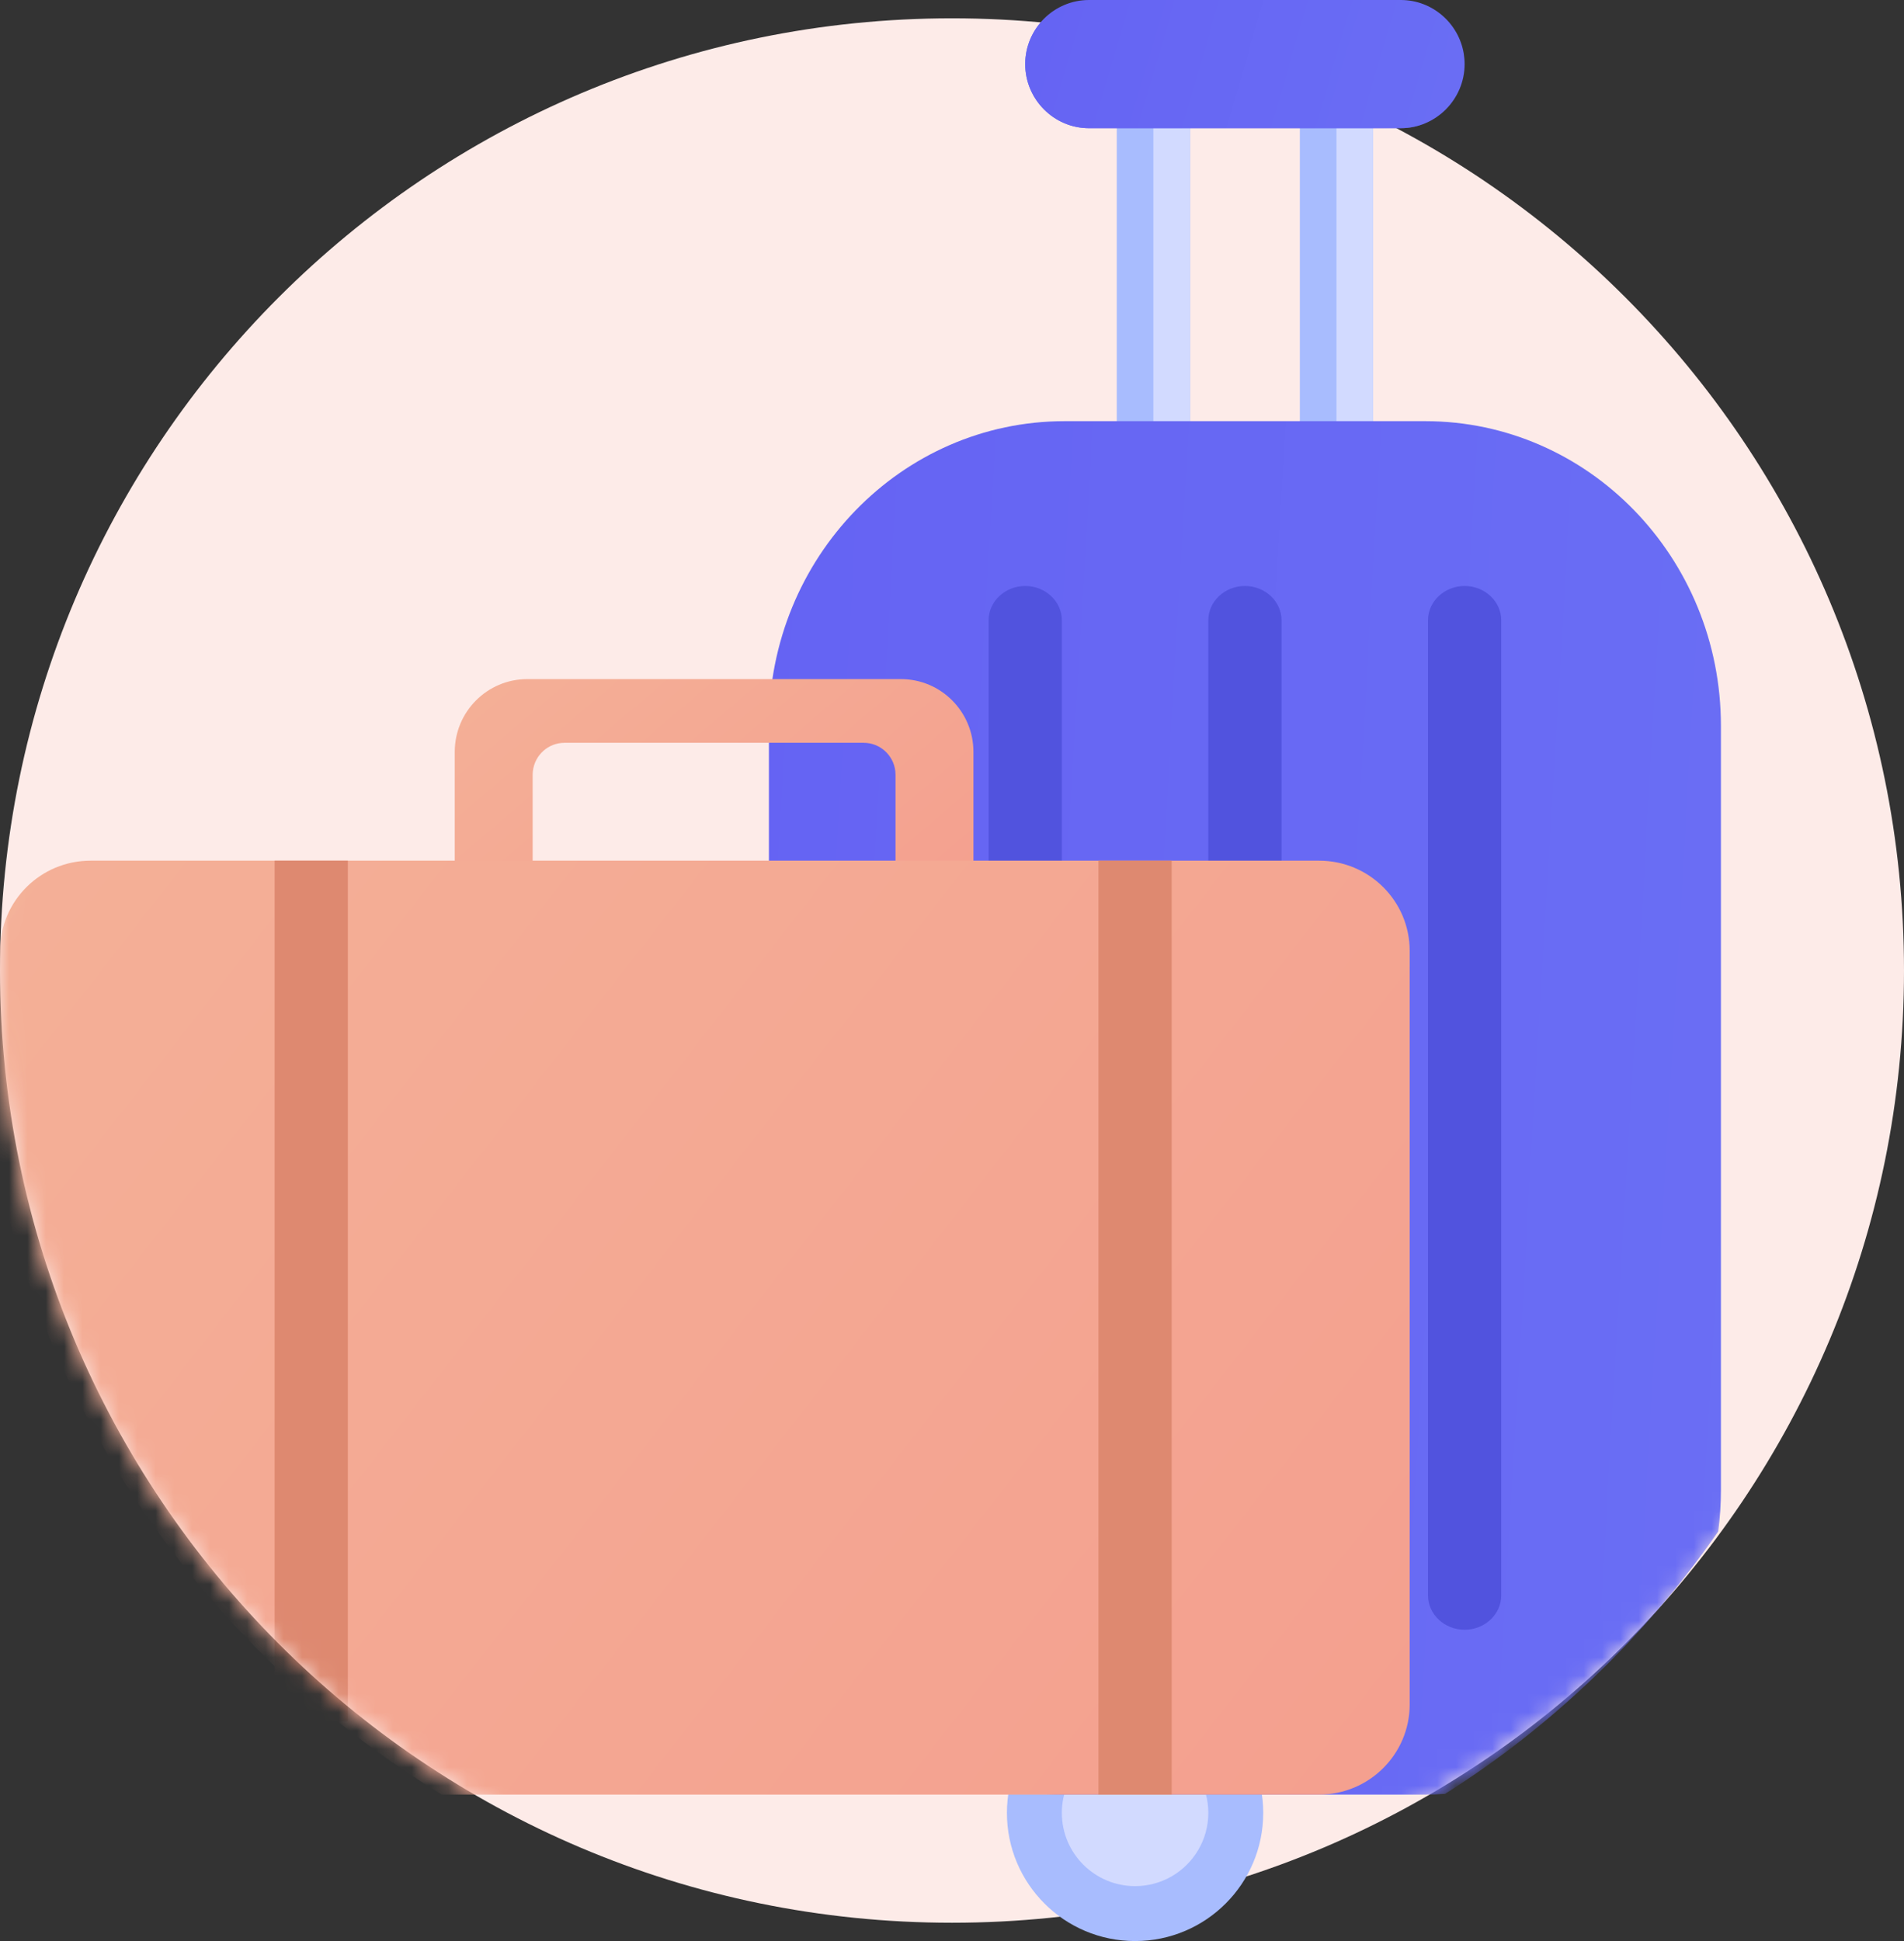 <svg width="104" height="106" viewBox="0 0 104 106" fill="none" xmlns="http://www.w3.org/2000/svg">
<rect x="0" y="0" width="104" height="106" fill="#333333" stroke="none"/>
<rect width="104" height="106" fill="black" fill-opacity="0"/>
<path d="M104 53C104 81.537 80.909 105 52 105C23.166 105 0 81.607 0 53C0 24.281 23.281 1 52 1C80.772 1 104 24.331 104 53Z" fill="#FDEBE8"/>
<rect width="104" height="105.367" fill="black" fill-opacity="0" transform="translate(0 0.634)"/>
<path d="M62 106C65.866 106 69 102.866 69 99.001C69 95.135 65.866 92.001 62 92.001C58.134 92.001 55 95.135 55 99.001C55 102.866 58.134 106 62 106Z" fill="#A8BCFE"/>
<path d="M66 98.999C66 100.479 65.197 101.772 64.002 102.464C63.413 102.805 62.731 103 62.001 103C59.791 103 58 101.209 58 99C58 96.79 59.791 95.001 62.001 95.001C62.731 95.001 63.413 95.196 64.002 95.535C65.197 96.227 66 97.519 66 98.999Z" fill="#D2DAFF"/>
<mask id="mask0" mask-type="alpha" maskUnits="userSpaceOnUse" x="0" y="0" width="104" height="106">
<path d="M104 52.817C104 81.454 80.909 105 52 105C23.166 105 0 81.525 0 52.817C0 23.997 23.281 0.634 52 0.634C80.772 0.634 104 24.046 104 52.817Z" fill="#FFF5F5"/>
<path d="M104 52.817C104 81.454 80.909 105 52 105C23.166 105 0 81.525 0 52.817C0 23.997 23.281 0.634 52 0.634C80.772 0.634 104 24.046 104 52.817Z" fill="url(#paint0_linear)"/>
</mask>
<g mask="url(#mask0)">
<rect width="14" height="25" fill="black" fill-opacity="0" transform="translate(61 5)"/>
<path d="M65 6.731V28.27C65 28.9 64.606 29.457 64.018 29.757C63.719 29.911 63.372 30 63 30C61.9 30 61 29.222 61 28.27V6.731C61 5.779 61.9 5 63 5C63.372 5 63.719 5.09 64.018 5.244C64.161 5.318 64.294 5.407 64.412 5.509C64.776 5.822 65 6.255 65 6.731Z" fill="#A8BCFE"/>
<path d="M75 6.731V28.27C75 28.9 74.606 29.457 74.018 29.757C73.719 29.911 73.372 30 73 30C71.9 30 71 29.222 71 28.27V6.731C71 5.779 71.9 5 73 5C73.372 5 73.719 5.09 74.018 5.244C74.161 5.318 74.294 5.407 74.412 5.509C74.776 5.822 75 6.255 75 6.731Z" fill="#A8BCFE"/>
<rect width="12" height="24" fill="black" fill-opacity="0" transform="translate(63 5)"/>
<path d="M65 6.456V27.545C65 28.162 64.599 28.707 64 29C63.402 28.707 63 28.162 63 27.545V6.456C63 5.839 63.401 5.294 64 5C64.146 5.073 64.281 5.16 64.402 5.26C64.772 5.567 65 5.99 65 6.456Z" fill="#D2DAFF"/>
<path d="M75 6.456V27.545C75 28.162 74.599 28.707 74 29C73.402 28.707 73 28.162 73 27.545V6.456C73 5.839 73.401 5.294 74 5C74.146 5.073 74.281 5.16 74.402 5.26C74.772 5.567 75 5.99 75 6.456Z" fill="#D2DAFF"/>
<path d="M94 39.64V81.361C94 82.133 93.95 82.891 93.851 83.635C89.87 89.373 84.796 94.26 78.933 97.962H78.931C78.571 97.988 78.21 98.001 77.846 98.001H58.153C49.233 98.001 42 90.55 42 81.361V39.64C42 30.451 49.233 23 58.153 23H77.846C86.767 23 94 30.451 94 39.64Z" fill="url(#paint1_linear)"/>
<path d="M80 3.5C80 4.464 79.607 5.337 78.977 5.973C78.345 6.608 77.474 7 76.517 7H59.48C57.567 7 56 5.426 56 3.5C56 2.537 56.393 1.663 57.023 1.028C57.653 0.393 58.524 0 59.48 0H76.517C78.235 0 79.675 1.268 79.952 2.92C79.982 3.108 80 3.302 80 3.5Z" fill="url(#paint2_linear)"/>
<rect width="28" height="57" fill="black" fill-opacity="0" transform="translate(54 32)"/>
<path d="M56 32C54.9 32 54 32.842 54 33.872V87.128C54 88.158 54.9 89 56 89C57.1 89 58 88.158 58 87.128V33.872C58 32.842 57.1 32 56 32Z" fill="#5153DE"/>
<path d="M68 32C66.9 32 66 32.842 66 33.872V87.128C66 88.158 66.9 89 68 89C69.1 89 70 88.158 70 87.128V33.872C70 32.842 69.1 32 68 32Z" fill="#5153DE"/>
<path d="M80 32C78.9 32 78 32.842 78 33.872V87.128C78 88.158 78.9 89 80 89C81.1 89 82 88.158 82 87.128V33.872C82 32.842 81.1 32 80 32Z" fill="#5153DE"/>
<path d="M49.21 37.085H28.801C26.614 37.085 24.839 38.866 24.839 41.06V49.519H29.095V42.312C29.095 42.242 29.1 42.171 29.108 42.104C29.211 41.236 29.944 40.564 30.837 40.564H47.173C48.066 40.564 48.8 41.236 48.903 42.104C48.91 42.171 48.915 42.242 48.915 42.312V49.519H53.171V41.06C53.171 38.866 51.397 37.085 49.21 37.085Z" fill="url(#paint3_linear)"/>
<path d="M77 51.923V93.078C77 95.796 74.784 98.001 72.053 98.001H24.133C12.06 90.658 3.187 78.649 0 64.542V51.923C0 49.205 2.216 47.001 4.947 47.001H72.053C74.784 47 77 49.205 77 51.923Z" fill="url(#paint4_linear)"/>
<rect width="49" height="51" fill="black" fill-opacity="0" transform="translate(15 47)"/>
<path d="M19 47.001L19 94.001H15V47L19 47.001Z" fill="#DE8970"/>
<path d="M64 47H60V98H64V47Z" fill="#DE8970"/>
</g>
<path d="M80 3.5C80 4.464 79.607 5.337 78.977 5.972C78.345 6.607 77.474 7 76.517 7H59.48C57.567 7 56 5.425 56 3.5C56 2.536 56.393 1.663 57.023 1.028C57.653 0.393 58.524 0 59.48 0H76.517C78.235 0 79.675 1.268 79.952 2.92C79.982 3.107 80 3.301 80 3.5Z" fill="url(#paint5_linear)"/>
<defs>
<linearGradient id="paint0_linear" x1="2.46458e-05" y1="0.634" x2="114.924" y2="16.985" gradientUnits="userSpaceOnUse">
<stop stop-color="#F9DCD4"/>
<stop offset="1" stop-color="#FCEFD9"/>
</linearGradient>
<linearGradient id="paint1_linear" x1="41.287" y1="23" x2="98.95" y2="26.397" gradientUnits="userSpaceOnUse">
<stop stop-color="#6563F3"/>
<stop offset="1" stop-color="#6A6EF4"/>
</linearGradient>
<linearGradient id="paint2_linear" x1="55.671" y1="0" x2="80.288" y2="7.17" gradientUnits="userSpaceOnUse">
<stop stop-color="#6563F3"/>
<stop offset="1" stop-color="#6A6EF4"/>
</linearGradient>
<linearGradient id="paint3_linear" x1="12.697" y1="29.406" x2="39.145" y2="60.485" gradientUnits="userSpaceOnUse">
<stop stop-color="#F4B89B"/>
<stop offset="1" stop-color="#F4A08F"/>
</linearGradient>
<linearGradient id="paint4_linear" x1="-33" y1="15.5" x2="73.544" y2="98.458" gradientUnits="userSpaceOnUse">
<stop stop-color="#F4B89B"/>
<stop offset="1" stop-color="#F4A08F"/>
</linearGradient>
<linearGradient id="paint5_linear" x1="55.671" y1="-7.60638e-07" x2="80.288" y2="7.17" gradientUnits="userSpaceOnUse">
<stop stop-color="#6563F3"/>
<stop offset="1" stop-color="#6A6EF4"/>
</linearGradient>
</defs>
</svg>
